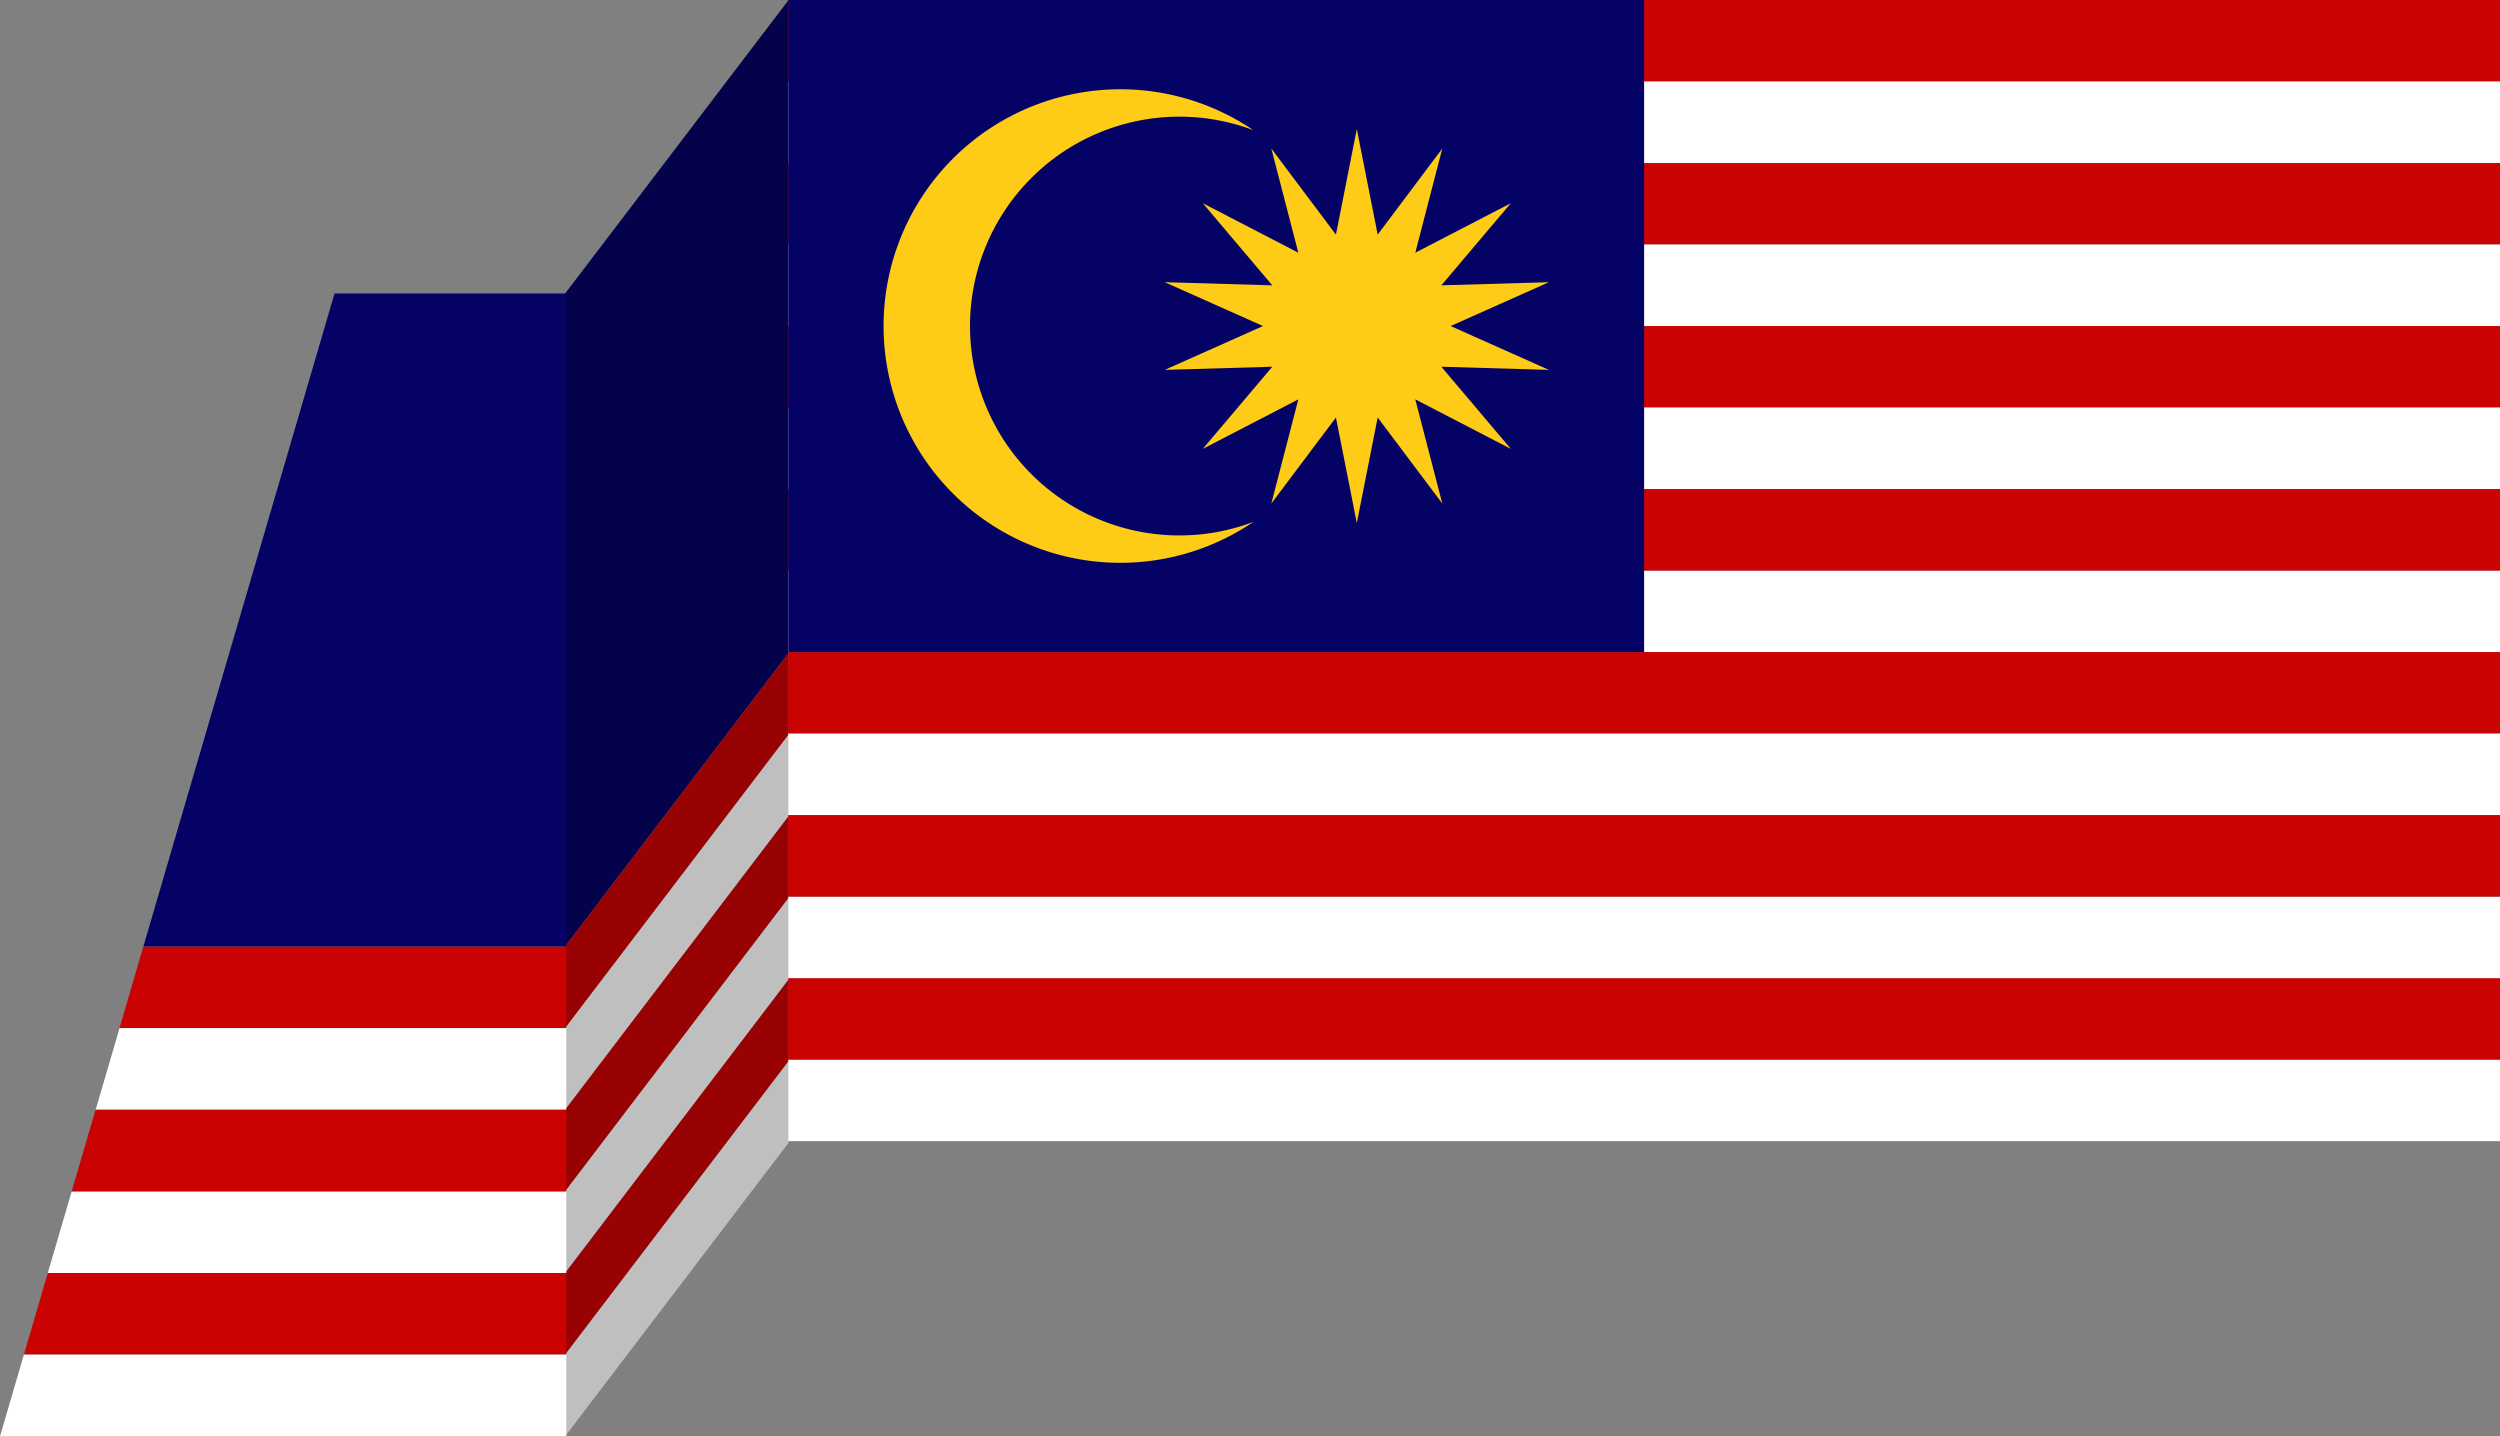 <svg xmlns="http://www.w3.org/2000/svg" width="150.671" height="86.56" viewBox="0 0 150.671 86.56">
  <rect x="0" y="0" width="150.671" height="86.56" fill="#808080" stroke="none"/>
  <g id="Group_179" data-name="Group 179" transform="translate(-41.495 -294.108)">
    <g id="Group_78" data-name="Group 78">
      <path id="Path_523" data-name="Path 523" d="M75.556,311.794v39.357l13.467-17.686V294.108Z" fill="#03024b"/>
      <path id="Path_524" data-name="Path 524" d="M75.556,356.071l13.467-17.686v-4.92L75.556,351.151Z" fill="#980202"/>
      <path id="Path_525" data-name="Path 525" d="M75.556,360.99,89.024,343.3v-4.92L75.556,356.071Z" fill="#bfbfbf"/>
      <path id="Path_526" data-name="Path 526" d="M75.556,365.91l13.467-17.686V343.3L75.556,360.99Z" fill="#980202"/>
      <path id="Path_527" data-name="Path 527" d="M75.556,370.829l13.467-17.686v-4.92L75.556,365.91Z" fill="#bfbfbf"/>
      <path id="Path_528" data-name="Path 528" d="M75.556,375.749l13.467-17.686v-4.92L75.556,370.829Z" fill="#980202"/>
      <path id="Path_529" data-name="Path 529" d="M75.556,380.668l13.467-17.686v-4.919L75.556,375.749Z" fill="#bfbfbf"/>
    </g>
    <g id="Group_79" data-name="Group 79">
      <path id="Path_530" data-name="Path 530" d="M42.935,375.749H75.622v-4.92H44.375Z" fill="#cb0202"/>
      <path id="Path_531" data-name="Path 531" d="M41.495,380.668H75.622v-4.919H42.935Z" fill="#fff"/>
      <path id="Path_532" data-name="Path 532" d="M44.375,370.83H75.622v-4.92H45.815Z" fill="#fff"/>
      <path id="Path_533" data-name="Path 533" d="M75.622,351.151H50.136l-1.44,4.92H75.622Z" fill="#cb0202"/>
      <path id="Path_534" data-name="Path 534" d="M48.7,356.071l-1.44,4.92H75.622v-4.92Z" fill="#fff"/>
      <path id="Path_535" data-name="Path 535" d="M75.622,311.794H61.657L50.136,351.151H75.622Z" fill="#040264"/>
      <path id="Path_536" data-name="Path 536" d="M45.815,365.91H75.622v-4.92H47.255Z" fill="#cb0202"/>
    </g>
    <g id="Group_83" data-name="Group 83">
      <g id="Group_82" data-name="Group 82">
        <g id="Group_80" data-name="Group 80">
          <rect id="Rectangle_28" data-name="Rectangle 28" width="103.162" height="4.912" transform="translate(89.003 303.933)" fill="#cb0202"/>
          <rect id="Rectangle_29" data-name="Rectangle 29" width="103.162" height="4.912" transform="translate(89.003 328.496)" fill="#fff"/>
          <rect id="Rectangle_30" data-name="Rectangle 30" width="103.162" height="4.912" transform="translate(89.003 333.408)" fill="#cb0202"/>
          <rect id="Rectangle_31" data-name="Rectangle 31" width="103.162" height="4.912" transform="translate(89.003 338.321)" fill="#fff"/>
          <rect id="Rectangle_32" data-name="Rectangle 32" width="103.162" height="4.912" transform="translate(89.003 357.971)" fill="#fff"/>
          <rect id="Rectangle_33" data-name="Rectangle 33" width="103.162" height="4.912" transform="translate(89.003 353.058)" fill="#cb0202"/>
          <rect id="Rectangle_34" data-name="Rectangle 34" width="103.162" height="4.912" transform="translate(89.003 348.146)" fill="#fff"/>
          <rect id="Rectangle_35" data-name="Rectangle 35" width="103.162" height="4.912" transform="translate(89.003 343.233)" fill="#cb0202"/>
          <rect id="Rectangle_36" data-name="Rectangle 36" width="103.162" height="4.912" transform="translate(89.003 294.108)" fill="#cb0202"/>
          <rect id="Rectangle_37" data-name="Rectangle 37" width="103.162" height="4.912" transform="translate(89.003 299.021)" fill="#fff"/>
          <rect id="Rectangle_38" data-name="Rectangle 38" width="103.162" height="4.912" transform="translate(89.003 308.846)" fill="#fff"/>
          <rect id="Rectangle_39" data-name="Rectangle 39" width="103.162" height="4.912" transform="translate(89.003 313.758)" fill="#cb0202"/>
          <rect id="Rectangle_40" data-name="Rectangle 40" width="103.162" height="4.912" transform="translate(89.003 318.671)" fill="#fff"/>
          <rect id="Rectangle_41" data-name="Rectangle 41" width="103.162" height="4.912" transform="translate(89.003 323.583)" fill="#cb0202"/>
        </g>
        <rect id="Rectangle_42" data-name="Rectangle 42" width="51.581" height="39.3" transform="translate(89.003 294.108)" fill="#040264"/>
        <g id="Group_81" data-name="Group 81">
          <path id="Path_537" data-name="Path 537" d="M112.565,326.378a12.619,12.619,0,1,1,4.469-24.424,14.27,14.27,0,1,0,0,23.609A12.593,12.593,0,0,1,112.565,326.378Z" fill="#fecb17"/>
          <path id="Path_538" data-name="Path 538" d="M123.268,301.884l1.258,6.362,3.894-5.186-1.627,6.278,5.758-2.983-4.189,4.95,6.482-.189-5.922,2.642,5.922,2.642-6.482-.189,4.189,4.95-5.758-2.983,1.627,6.278-3.894-5.186-1.258,6.362-1.258-6.362-3.894,5.186,1.627-6.278-5.758,2.983,4.189-4.95-6.482.189,5.922-2.642-5.922-2.642,6.482.189-4.189-4.95,5.758,2.983-1.627-6.278,3.894,5.186Z" fill="#fecb17"/>
        </g>
      </g>
    </g>
  </g>
</svg>
